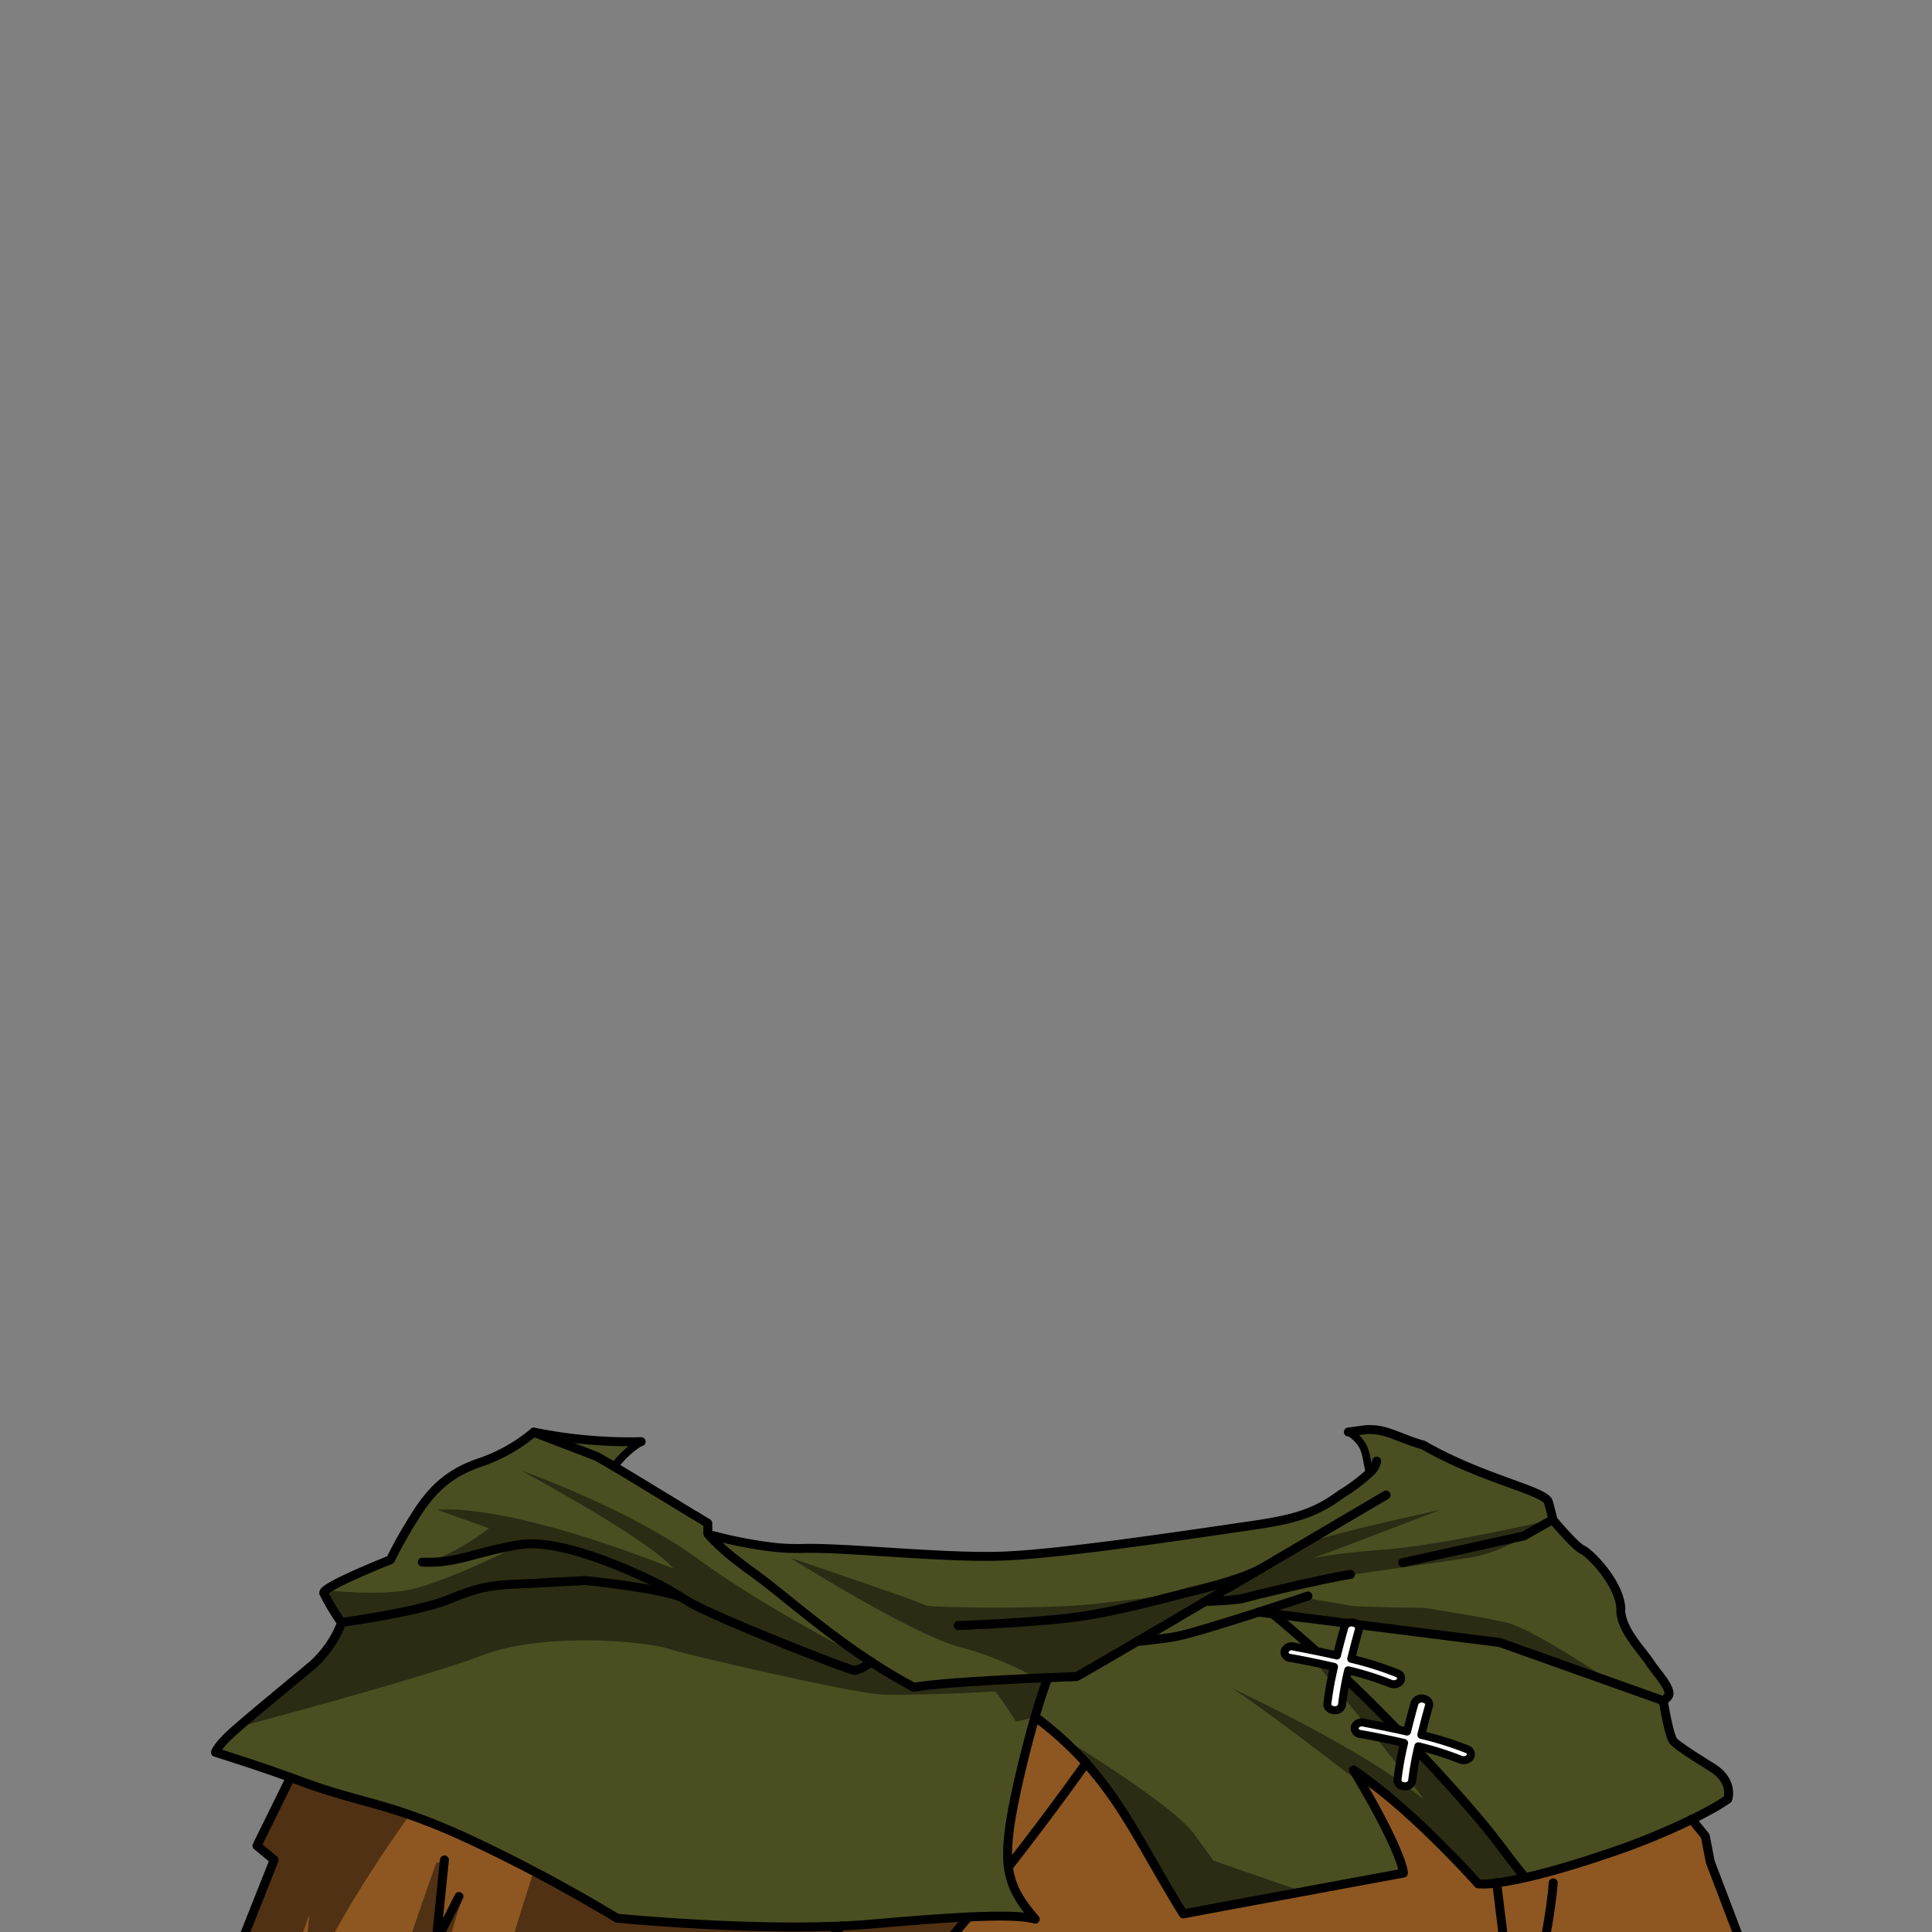 <svg xmlns="http://www.w3.org/2000/svg" viewBox="0 0 432 432">
  <rect x="0" y="0" width="432" height="432" fill="#808080" stroke="none"/>
  <defs>
    <style>.BUNTAI_RED_PANDA_OUTFIT_BUNTAI_RED_PANDA_OUTFIT_3_cls-1{isolation:isolate;}.BUNTAI_RED_PANDA_OUTFIT_BUNTAI_RED_PANDA_OUTFIT_3_cls-2{fill:#420901;}.BUNTAI_RED_PANDA_OUTFIT_BUNTAI_RED_PANDA_OUTFIT_3_cls-3{fill:#8e5721;}.BUNTAI_RED_PANDA_OUTFIT_BUNTAI_RED_PANDA_OUTFIT_3_cls-4{fill:#4b4e21;}.BUNTAI_RED_PANDA_OUTFIT_BUNTAI_RED_PANDA_OUTFIT_3_cls-5,.BUNTAI_RED_PANDA_OUTFIT_BUNTAI_RED_PANDA_OUTFIT_3_cls-8{fill:none;}.BUNTAI_RED_PANDA_OUTFIT_BUNTAI_RED_PANDA_OUTFIT_3_cls-5,.BUNTAI_RED_PANDA_OUTFIT_BUNTAI_RED_PANDA_OUTFIT_3_cls-7,.BUNTAI_RED_PANDA_OUTFIT_BUNTAI_RED_PANDA_OUTFIT_3_cls-8{stroke:#000;stroke-linecap:round;stroke-linejoin:round;}.BUNTAI_RED_PANDA_OUTFIT_BUNTAI_RED_PANDA_OUTFIT_3_cls-5{stroke-width:2px;}.BUNTAI_RED_PANDA_OUTFIT_BUNTAI_RED_PANDA_OUTFIT_3_cls-6{opacity:0.43;mix-blend-mode:multiply;}.BUNTAI_RED_PANDA_OUTFIT_BUNTAI_RED_PANDA_OUTFIT_3_cls-7{fill:#fff;stroke-width:1.79px;}.BUNTAI_RED_PANDA_OUTFIT_BUNTAI_RED_PANDA_OUTFIT_3_cls-8{stroke-width:1.71px;}</style>
  </defs>
  <g class="BUNTAI_RED_PANDA_OUTFIT_BUNTAI_RED_PANDA_OUTFIT_3_cls-1">
    <g id="outfit">
      <path class="BUNTAI_RED_PANDA_OUTFIT_BUNTAI_RED_PANDA_OUTFIT_3_cls-2" d="M190.46,368.63q2.14,1.5,4.42,3h0s-.56.4-1.27.82C192.49,371.15,191.44,369.87,190.46,368.63Z" />
      <path class="BUNTAI_RED_PANDA_OUTFIT_BUNTAI_RED_PANDA_OUTFIT_3_cls-3" d="M94.2,473.55H36.57l6.71-17.4,9.39-18.54,8.63-21.72-3.84-3.19L65,397.46l3.64,1.32c12.33,4.51,19.62,4.51,37.91,13.23A354.25,354.25,0,0,1,138,428.91s33.73,3.36,57,1.31,32.56-2.2,36.52-1.09c-6.53-7.62-7.84-12.15-4.12-29.1.12-.58.25-1.18.39-1.79,1.32-5.76,2.58-10.53,3.69-14.35A77.17,77.17,0,0,1,241.72,393c9.55,10.11,14.18,20.93,22.9,35,6.16-1.19,49.19-9.15,49.19-9.15s.11-4.17-11.17-23.07c13.37,9.06,27.9,25.44,27.9,25.44a18.17,18.17,0,0,0,4.12-.22s4.26,34,4.73,39.68h0l.93,12.92Z" />
      <path class="BUNTAI_RED_PANDA_OUTFIT_BUNTAI_RED_PANDA_OUTFIT_3_cls-3" d="M339.39,460.63c-.47-5.67-4.73-39.68-4.73-39.68,1.55-.2,3.64-.55,6.32-1.15a170.4,170.4,0,0,0,16.44-4.7,165.83,165.83,0,0,0,20.83-8.33l3.06,3.8,1.11,5.75,6.94,18.25,16.87,20.06,4,18.92H340.31l-.93-12.92Z" />
      <path class="BUNTAI_RED_PANDA_OUTFIT_BUNTAI_RED_PANDA_OUTFIT_3_cls-4" d="M386.37,402.18a39.89,39.89,0,0,1-3.77,2.32c-1.16.64-2.6,1.41-4.35,2.27a165.83,165.83,0,0,1-20.83,8.33A170.4,170.4,0,0,1,341,419.8s-1.36-1.55-5.78-7.46-14.19-17-26.86-29.77-23.76-21.71-23.76-21.71l50.77,6.41,36.61,13s.64,8,2.21,8.91C389.67,398.5,386.37,402.18,386.37,402.18Z" />
      <path class="BUNTAI_RED_PANDA_OUTFIT_BUNTAI_RED_PANDA_OUTFIT_3_cls-4" d="M194.88,371.62h0l0,0c-.14.1-.64.44-1.24.8a6.61,6.61,0,0,1-2.44,1.06c-1.15.07-31.62-12-37.05-15.27-.75-.45-1.37-.82-1.88-1.14-5.46-2.07-21.07-3.7-21.53-3.7s-8.34.49-13.81.75l-2,.09c-5.28.22-8.07.74-14.74,3.47s-23.8,5.1-23.8,5.1h0l0,0a49.25,49.25,0,0,1-3.93-6.59c0-.09,0-.22.13-.38a1.79,1.79,0,0,1,.24-.24c2.34-2,14.51-6.83,14.51-6.83a102.51,102.51,0,0,1,5.43-9.61c4.2-6.82,8.38-10.07,15-12.28a37.23,37.23,0,0,0,11.61-6.62l14,5.36c1.57.88,4,2.29,6.65,3.9l1.37.81,3.3,2,1.16.7.24.16c.87.52,1.75,1.05,2.59,1.57l2.69,1.64.7.42.88.54.38.23,1.24.76.73.44.06,0,.6.37,2.36,1.45v2.32l.16.18a2.21,2.21,0,0,0,.23.28c.07.08.14.17.24.27a48.69,48.69,0,0,0,5.77,5.19l.54.42c.58.46,1.22.94,1.89,1.43l.7.51c.23.18.48.35.72.53,5.43,3.91,12.69,10.41,21.93,16.91Q192.6,370.13,194.88,371.62Z" />
      <path class="BUNTAI_RED_PANDA_OUTFIT_BUNTAI_RED_PANDA_OUTFIT_3_cls-4" d="M369,371.86c-1.74-2.76-6.16-6.94-6.62-11.5.36-5.91-7-13.26-8.56-13.9s-6.63-6.68-6.63-6.68h0c0-.14-.28-1.48-1-4s-14.71-5.09-28-12.73c-6.06-1.7-8.76-4.09-13.83-3.3l-2.89.4c3.63,2.12,4.44,5.62,4.8,9.15a39.23,39.23,0,0,1-6.47,4.86l-.84.6c-6.35,4.56-12.4,5.42-21.94,6.79l-5.19.76c-13.79,2-37.35,5.43-48.76,5.7-13,.33-34.88-2.05-43.72-1.74a49,49,0,0,1-8.1-.49,99.26,99.26,0,0,1-12.84-2.66c.06.08.14.17.24.28l.24.27a47.78,47.78,0,0,0,5.77,5.19c.18.13.35.28.55.41.57.47,1.21.95,1.88,1.44.23.17.46.35.7.51s.48.35.72.53c5.43,3.9,12.69,10.42,21.93,16.91q2.13,1.5,4.42,3c.11.09.23.16.34.24l.07,0,.45.28c.59.39,1.2.76,1.8,1.14l1.24.76.94.56c.41.25.83.49,1.25.73l.23.13c.52.31,1.05.61,1.58.89s1,.58,1.57.86c.4-.06.82-.13,1.28-.18.22,0,.46-.07.69-.09.47-.07,1-.12,1.5-.19l.8-.08,1.68-.17,1.79-.16,1.88-.16.18,0h.17l1.6-.11,1.63-.12c.47,0,.94-.07,1.42-.08,1-.08,2.06-.15,3.09-.2h0l1.11-.07c.33,0,.66,0,1-.05l4.15-.21,3.82-.18h0l2.12-.09c.92,0,1.81-.08,2.67-.1l1.58-.07h.23l2-.08c.06,0,.37-.19.91-.5l.47-.26.34-.2.6-.35c1.51-.86,3.68-2.12,6.31-3.66h0l0,0c1.44-.85,3-1.76,4.74-2.77l1.35-.13h0c1.4-.16,2.84-.32,4.17-.5.71-.09,1.38-.18,2-.28l1.36-.24c.34-.06.78-.16,1.3-.29l.82-.21c.87-.23,1.91-.51,3-.85l1.17-.34c.4-.12.81-.25,1.23-.36l1.28-.39c.86-.28,1.77-.55,2.67-.83,2.27-.7,4.63-1.46,6.86-2.16l1.84.23h0l1.25.16,19.56,2.47,18.81,2.39.25,0h.21l.1,0,9.73,1.23,2.11.26,5.24,2,1.24.47,6.85,2.6.06,0,.09,0L372,380.31a13.62,13.62,0,0,0,1-1C374.23,377.89,370.26,373.79,369,371.86Zm-87.18-21,0,0,0,0-.05,0Zm-162.49-30.6,14,5.36c1.05.58,2.44,1.39,4,2.33,1.51-2.19,4.87-3.14,6.06-5.55A107.76,107.76,0,0,1,119.36,320.22Z" />
      <path class="BUNTAI_RED_PANDA_OUTFIT_BUNTAI_RED_PANDA_OUTFIT_3_cls-4" d="M234.3,375.07c-.73,2-1.72,4.92-2.86,8.81h0c-1.11,3.82-2.37,8.59-3.69,14.35-.14.61-.27,1.21-.39,1.79-3.72,17-2.41,21.48,4.12,29.1-4-1.11-13.27-.95-36.52,1.09s-57-1.31-57-1.31A354.25,354.25,0,0,0,106.5,412c-18.29-8.72-25.58-8.72-37.91-13.23L65,397.46c-4.85-1.73-8.86-3.1-11.74-4-3.25-1.08-5.08-1.63-5.08-1.63s.22-1,2.71-3.47,13.42-11.4,19.07-16.12a24.6,24.6,0,0,0,6.43-9.4s17.13-2.36,23.8-5.09,9.46-3.25,14.74-3.47,15.35-.83,15.81-.83,16.07,1.61,21.52,3.69l1.89,1.14c5.43,3.25,35.9,15.34,37.05,15.28a7,7,0,0,0,2.45-1.07c.71-.42,1.27-.82,1.27-.82h0q4.45,2.92,9.46,5.63C210.71,376.22,224.26,375.48,234.3,375.07Z" />
      <path class="BUNTAI_RED_PANDA_OUTFIT_BUNTAI_RED_PANDA_OUTFIT_3_cls-4" d="M284.58,360.86s11.08,8.95,23.76,21.71,22.44,23.87,26.86,29.77S341,419.8,341,419.8c-2.68.6-4.77.95-6.32,1.15a18.17,18.17,0,0,1-4.12.22s-14.53-16.38-27.9-25.44c11.28,18.9,11.17,23.07,11.17,23.07s-43,8-49.19,9.15c-8.72-14-13.35-24.86-22.9-35a77.17,77.17,0,0,0-10.28-9.09h0c1.14-3.89,2.13-6.8,2.86-8.81,2.41-.1,4.62-.18,6.48-.24.25-.1,5.69-3.25,13.41-7.77,1.82-.19,3.78-.4,5.55-.65,1.25-.15,2.4-.33,3.36-.51,2.79-.51,11.25-3.16,18.36-5.43Z" />
      <path class="BUNTAI_RED_PANDA_OUTFIT_BUNTAI_RED_PANDA_OUTFIT_3_cls-5" d="M158.43,343.09a99.26,99.26,0,0,0,12.84,2.66,49,49,0,0,0,8.1.49c8.84-.31,30.7,2.07,43.72,1.74,11.41-.27,35-3.7,48.76-5.7l5.19-.76c9.54-1.37,15.59-2.23,21.94-6.79l.84-.6a39.23,39.23,0,0,0,6.47-4.86,4.55,4.55,0,0,0,1.54-2.56" />
      <polyline class="BUNTAI_RED_PANDA_OUTFIT_BUNTAI_RED_PANDA_OUTFIT_3_cls-5" points="313.65 349.42 340.75 343.42 347.21 339.77" />
      <polyline class="BUNTAI_RED_PANDA_OUTFIT_BUNTAI_RED_PANDA_OUTFIT_3_cls-5" points="281.46 360.47 284.58 360.86 335.35 367.27 371.96 380.3" />
      <path class="BUNTAI_RED_PANDA_OUTFIT_BUNTAI_RED_PANDA_OUTFIT_3_cls-5" d="M254.19,367.06c1.82-.19,3.78-.4,5.55-.65,1.25-.15,2.4-.33,3.36-.51,2.79-.51,11.25-3.16,18.36-5.43,6-1.93,11-3.6,11-3.6" />
      <path class="BUNTAI_RED_PANDA_OUTFIT_BUNTAI_RED_PANDA_OUTFIT_3_cls-5" d="M282,350.73c14.81-8.71,27.92-16.44,27.92-16.44" />
      <path class="BUNTAI_RED_PANDA_OUTFIT_BUNTAI_RED_PANDA_OUTFIT_3_cls-5" d="M269.48,358.1l12.3-7.24.06,0a.18.18,0,0,0,.07-.05" />
      <path class="BUNTAI_RED_PANDA_OUTFIT_BUNTAI_RED_PANDA_OUTFIT_3_cls-5" d="M76.34,362.8h0l0,0a51.09,51.09,0,0,1-3.94-6.57c0-.1,0-.23.14-.38a1.37,1.37,0,0,1,.24-.25c2.34-2,14.52-6.83,14.52-6.83a100.12,100.12,0,0,1,5.42-9.61c4.19-6.82,8.38-10.07,15-12.28a37.21,37.21,0,0,0,11.62-6.62l14,5.36c1.05.58,2.44,1.39,4,2.33.84.49,1.72,1,2.63,1.56l1.37.82,3.3,2c.38.24.77.47,1.16.7l.25.16,2.58,1.57,2.7,1.63.69.43c.3.18.6.36.87.54l.39.22,1.24.77.73.44.06,0,.6.37,2.36,1.45v2.32l.15.18c.06.08.14.17.24.28l.24.27a47.78,47.78,0,0,0,5.77,5.19c.18.13.35.28.55.42.57.46,1.21.94,1.88,1.43.23.17.46.35.7.51s.48.35.72.53c5.43,3.9,12.69,10.42,21.93,16.91q2.13,1.5,4.42,3l.39.27h0l.31.18c.63.43,1.29.83,1.94,1.24l1.24.76.94.56c.44.26.9.54,1.36.79l.12.07c.52.31,1.05.61,1.58.89s1,.58,1.57.86c.4-.06.82-.13,1.28-.18.22,0,.46-.07.69-.09.47-.07,1-.12,1.5-.19l.8-.08,1.68-.17,1.79-.16,1.88-.16.21,0h.14l1.6-.11,1.63-.12c.47,0,.94-.07,1.42-.08l3.09-.2h0l1.11-.07c.33,0,.66,0,1-.05l4.15-.21,3.82-.18h0l2.12-.09c.92,0,1.81-.08,2.67-.1l1.58-.07h.23l2-.08c.06,0,.37-.19.91-.5l.47-.26.34-.2.6-.35c1.51-.86,3.68-2.12,6.31-3.66h0c1.45-.85,3.06-1.77,4.76-2.78l7.65-4.47,1.25-.73a.18.18,0,0,1,.07-.05c2-1.19,4.15-2.44,6.3-3.71" />
      <path class="BUNTAI_RED_PANDA_OUTFIT_BUNTAI_RED_PANDA_OUTFIT_3_cls-5" d="M231.44,383.89c-1.11,3.82-2.37,8.59-3.69,14.35-.14.61-.27,1.21-.39,1.79-3.72,17-2.41,21.48,4.12,29.1-4-1.11-13.27-.95-36.52,1.09s-57-1.31-57-1.31A354.25,354.25,0,0,0,106.5,412c-18.29-8.72-25.58-8.72-37.91-13.23L65,397.46c-4.85-1.73-8.86-3.1-11.74-4-3.25-1.08-5.08-1.63-5.08-1.63s.22-1,2.71-3.47,13.42-11.4,19.07-16.12a24.6,24.6,0,0,0,6.43-9.4h0" />
      <path class="BUNTAI_RED_PANDA_OUTFIT_BUNTAI_RED_PANDA_OUTFIT_3_cls-5" d="M234.3,375.07c-.73,2-1.72,4.92-2.86,8.81" />
      <path class="BUNTAI_RED_PANDA_OUTFIT_BUNTAI_RED_PANDA_OUTFIT_3_cls-5" d="M194.88,371.62h0s-.56.4-1.27.82a7,7,0,0,1-2.45,1.07c-1.15.06-31.62-12-37.05-15.28l-1.89-1.14c-3.29-2-2.6-1.58-3.54-2.12s-21.85-11.45-32.71-9.55-13.81,4.22-21.54,3.87" />
      <path class="BUNTAI_RED_PANDA_OUTFIT_BUNTAI_RED_PANDA_OUTFIT_3_cls-5" d="M76.34,362.8s17.13-2.36,23.8-5.09,9.46-3.25,14.74-3.47,15.35-.83,15.81-.83,16.07,1.61,21.52,3.69" />
      <path class="BUNTAI_RED_PANDA_OUTFIT_BUNTAI_RED_PANDA_OUTFIT_3_cls-5" d="M269.47,358.1h0c.34,0,7.3-.29,8.51-.7s18.3-4.52,24-5.36" />
      <path class="BUNTAI_RED_PANDA_OUTFIT_BUNTAI_RED_PANDA_OUTFIT_3_cls-5" d="M214.27,363.48s14.57-.52,24.65-1.68,21.6-4.51,30.55-6.72c7.65-1.91,11.39-3.73,12.31-4.22l.13-.08.1,0" />
      <polyline class="BUNTAI_RED_PANDA_OUTFIT_BUNTAI_RED_PANDA_OUTFIT_3_cls-5" points="378.25 406.77 381.31 410.57 382.42 416.32 389.36 434.57 406.23 454.63 410.25 473.55 340.31 473.55 94.2 473.55 36.57 473.55 43.28 456.15 52.67 437.62 61.3 415.89 57.46 412.7 64.95 397.46" />
      <polyline class="BUNTAI_RED_PANDA_OUTFIT_BUNTAI_RED_PANDA_OUTFIT_3_cls-5" points="99.37 415.89 97.51 434.15 102.63 424.06" />
      <path class="BUNTAI_RED_PANDA_OUTFIT_BUNTAI_RED_PANDA_OUTFIT_3_cls-5" d="M334.66,421s4.26,34,4.73,39.68C346.83,432,347.3,421,347.3,421" />
      <path class="BUNTAI_RED_PANDA_OUTFIT_BUNTAI_RED_PANDA_OUTFIT_3_cls-5" d="M284.58,360.86s11.08,8.95,23.76,21.71,22.44,23.87,26.86,29.77S341,419.8,341,419.8" />
      <path class="BUNTAI_RED_PANDA_OUTFIT_BUNTAI_RED_PANDA_OUTFIT_3_cls-5" d="M231.44,383.88h0A77.24,77.24,0,0,1,241.72,393c.4.4.77.81,1.13,1.22s.56.64.85,1l0,0c5.37,6.18,9.18,12.69,13.41,20.07v0c2.27,3.94,4.66,8.13,7.48,12.67l.88-.18,3.3-.61,1.85-.35,1.67-.31,3.8-.71L291.28,423c11.61-2.16,22.53-4.17,22.53-4.17s.1-3.8-9.66-20.5v0c-.47-.82-1-1.68-1.51-2.56,7.52,5.08,15.38,12.46,20.83,18l.05.05c4.25,4.28,7,7.41,7,7.41a17.58,17.58,0,0,0,4.12-.21c1.56-.2,3.64-.55,6.32-1.15,4-.9,9.37-2.35,16.44-4.7,1-.35,2-.68,3-1a159.21,159.21,0,0,0,17.83-7.3c.77-.37,1.46-.73,2.11-1.06l2.24-1.21a38.19,38.19,0,0,0,3.77-2.32s1.35-4-3.43-7c-4.2-2.61-8.28-5.26-8.77-6-1.05-1.49-2.21-8.9-2.21-8.9a13.62,13.62,0,0,0,1-1c1.29-1.43-2.68-5.53-3.91-7.46-1.74-2.76-6.16-6.94-6.62-11.5.36-5.91-7-13.26-8.56-13.9s-6.63-6.68-6.63-6.68h0c0-.14-.28-1.48-1-4s-14.71-5.09-28-12.73c-6.06-1.7-8.76-4.09-13.83-3.3l-2.89.4" />
      <path class="BUNTAI_RED_PANDA_OUTFIT_BUNTAI_RED_PANDA_OUTFIT_3_cls-5" d="M119.36,320.22a107.76,107.76,0,0,0,24,2.14" />
      <path class="BUNTAI_RED_PANDA_OUTFIT_BUNTAI_RED_PANDA_OUTFIT_3_cls-5" d="M174.3,473.55c15-13.11,30-30.05,42.21-44.91h0" />
      <path class="BUNTAI_RED_PANDA_OUTFIT_BUNTAI_RED_PANDA_OUTFIT_3_cls-5" d="M242.85,394.21S236,404,225.5,417.44" />
      <path class="BUNTAI_RED_PANDA_OUTFIT_BUNTAI_RED_PANDA_OUTFIT_3_cls-5" d="M148.23,473.55s21.88-20.31,39.86-42.88" />
      <g class="BUNTAI_RED_PANDA_OUTFIT_BUNTAI_RED_PANDA_OUTFIT_3_cls-6">
        <path d="M195.29,371.89s-23.55-11.81-39-23.16-39.73-19.9-39.73-19.9,28.77,15.49,34,21.9c-38.73-15.26-52.72-13.12-52.72-13.12l11.5,4.12s-8.94,7-14.91,7.57l19.7-2.79s-16,7.88-23.25,9.1-18.5-.09-18.5-.09l4,7.28a56.59,56.59,0,0,1-6.92,8.62c-5,5.3-16.24,14.76-16.24,14.76s41.52-11,54.68-16.07,35.52-3.26,41.4-1.48,41.13,9.89,47.65,10.24,24.91-.56,25.42-.66,4.85,6.78,4.85,6.78l4.26-1.1,2.46-7.71s-10.7-.18-19.63,0-11.61.2-11.61.2Z" />
        <path d="M272.54,355.07s-20.57,3-31,3.85-34.18.57-34.69,0-30.14-10.59-30.14-10.59,26.66,16.81,37.54,19.85a75,75,0,0,1,17.21,6.89l5.54.71s12.38-6.2,15.39-7.15S272.54,355.07,272.54,355.07Z" />
        <path d="M97.52,416.6s-10,27.85-13,40.21-3,17.22-3,17.22l21.21-.48s-3-24.44,4.44-41.56c-8.4,18.13-9.55,26.64-9.55,26.64s0-18.61,5.62-33.61L98,432l1.34-16.1Z" />
        <path d="M91.61,405.82s-20.35,27.84-24.37,43.8l1.91-21.43s-12.64,33.43-8.62,45.36c-20.89,0-23,.48-23,.48s4.19-10.47,13.65-33.49S61.3,415.89,61.3,415.89l-3.61-3.65L66,397.15s12.72,5.22,19,6.79S91.61,405.82,91.61,405.82Z" />
        <path d="M272.54,358.1s14-3.33,21.74-4.69,25.44-3.78,34.21-5.08,18.72-8.56,18.72-8.56-24.67,5.73-37.28,6.69-18.09,2.17-17.52,2.27,29.69-11.14,29.69-11.14-31.34,6.79-33.85,8.87-12.08,8.86-12.56,9.06A38.33,38.33,0,0,0,272.54,358.1Z" />
        <path d="M283,360.86s17,2.94,28.36,3.88,11.94,1,11.94,1l8.41,1.31,28.07,8.72s-16.86-11.58-23.12-13-18.14-3.23-18.14-3.23-14.87-.2-16.51-.5-11.58-2-11.58-2Z" />
        <path d="M290.44,367.06s19.79,16.8,29.1,27.15,22.12,24.72,22.12,24.72-8.24,2.37-9.94,2c-24.84-22.15-30-24.11-30-24.11S280.9,380.69,275,377.25c35.84,17.06,42.93,25.27,43.12,24.81S290.44,367.06,290.44,367.06Z" />
        <path d="M240.47,390.33s22,13.55,26.44,19.63l4.41,6.08,20,6.94-25.77,4.8Z" />
        <path d="M218.77,428.55S196,443.84,187,448.4,162.54,474,162.54,474h-54.1s1.53-23.5,4.41-34.14,6.51-21.44,6.51-21.44,17.06,11.33,27.5,11.22c41.23,1,51.45,1,51.45,1Z" />
      </g>
      <path class="BUNTAI_RED_PANDA_OUTFIT_BUNTAI_RED_PANDA_OUTFIT_3_cls-7" d="M310.87,376.44a2,2,0,0,0,.79.16,1.72,1.72,0,0,0,1.44-.69,1.17,1.17,0,0,0-.66-1.76,71.89,71.89,0,0,0-10.3-3.24c.87-3.58,1.7-6.46,1.71-6.52.21-.7-.35-1.4-1.23-1.56a1.69,1.69,0,0,0-2,1c-.07.22-.84,2.93-1.68,6.34-5.08-1.16-9.36-1.9-9.69-2a1.7,1.7,0,0,0-2,1,1.34,1.34,0,0,0,1.26,1.55c.08,0,4.56.8,9.78,2a72,72,0,0,0-1.49,8.29c-.07.72.61,1.34,1.52,1.4h.13a1.53,1.53,0,0,0,1.63-1.21,67.65,67.65,0,0,1,1.38-7.71A65.64,65.64,0,0,1,310.87,376.44Z" />
      <path class="BUNTAI_RED_PANDA_OUTFIT_BUNTAI_RED_PANDA_OUTFIT_3_cls-7" d="M328.12,391.16a73.82,73.82,0,0,0-10.31-3.23c.88-3.58,1.7-6.47,1.72-6.52.2-.71-.35-1.4-1.24-1.57a1.7,1.7,0,0,0-2,1c-.06.22-.84,2.93-1.67,6.34-5.08-1.16-9.36-1.9-9.69-2a1.69,1.69,0,0,0-2,1,1.34,1.34,0,0,0,1.26,1.55c.08,0,4.56.79,9.77,2a70,70,0,0,0-1.48,8.28,1.44,1.44,0,0,0,1.51,1.4h.13a1.54,1.54,0,0,0,1.64-1.21,67.79,67.79,0,0,1,1.38-7.72,68.31,68.31,0,0,1,9.34,2.94,2,2,0,0,0,.78.16,1.75,1.75,0,0,0,1.45-.68A1.19,1.19,0,0,0,328.12,391.16Z" />
      <path class="BUNTAI_RED_PANDA_OUTFIT_BUNTAI_RED_PANDA_OUTFIT_3_cls-8" d="M306.29,329.27c-1.07-3.23-.18-6.24-4.8-9.15" />
      <path class="BUNTAI_RED_PANDA_OUTFIT_BUNTAI_RED_PANDA_OUTFIT_3_cls-8" d="M143.41,322.36a22,22,0,0,0-6.06,5.55" />
    </g>
  </g>
</svg>